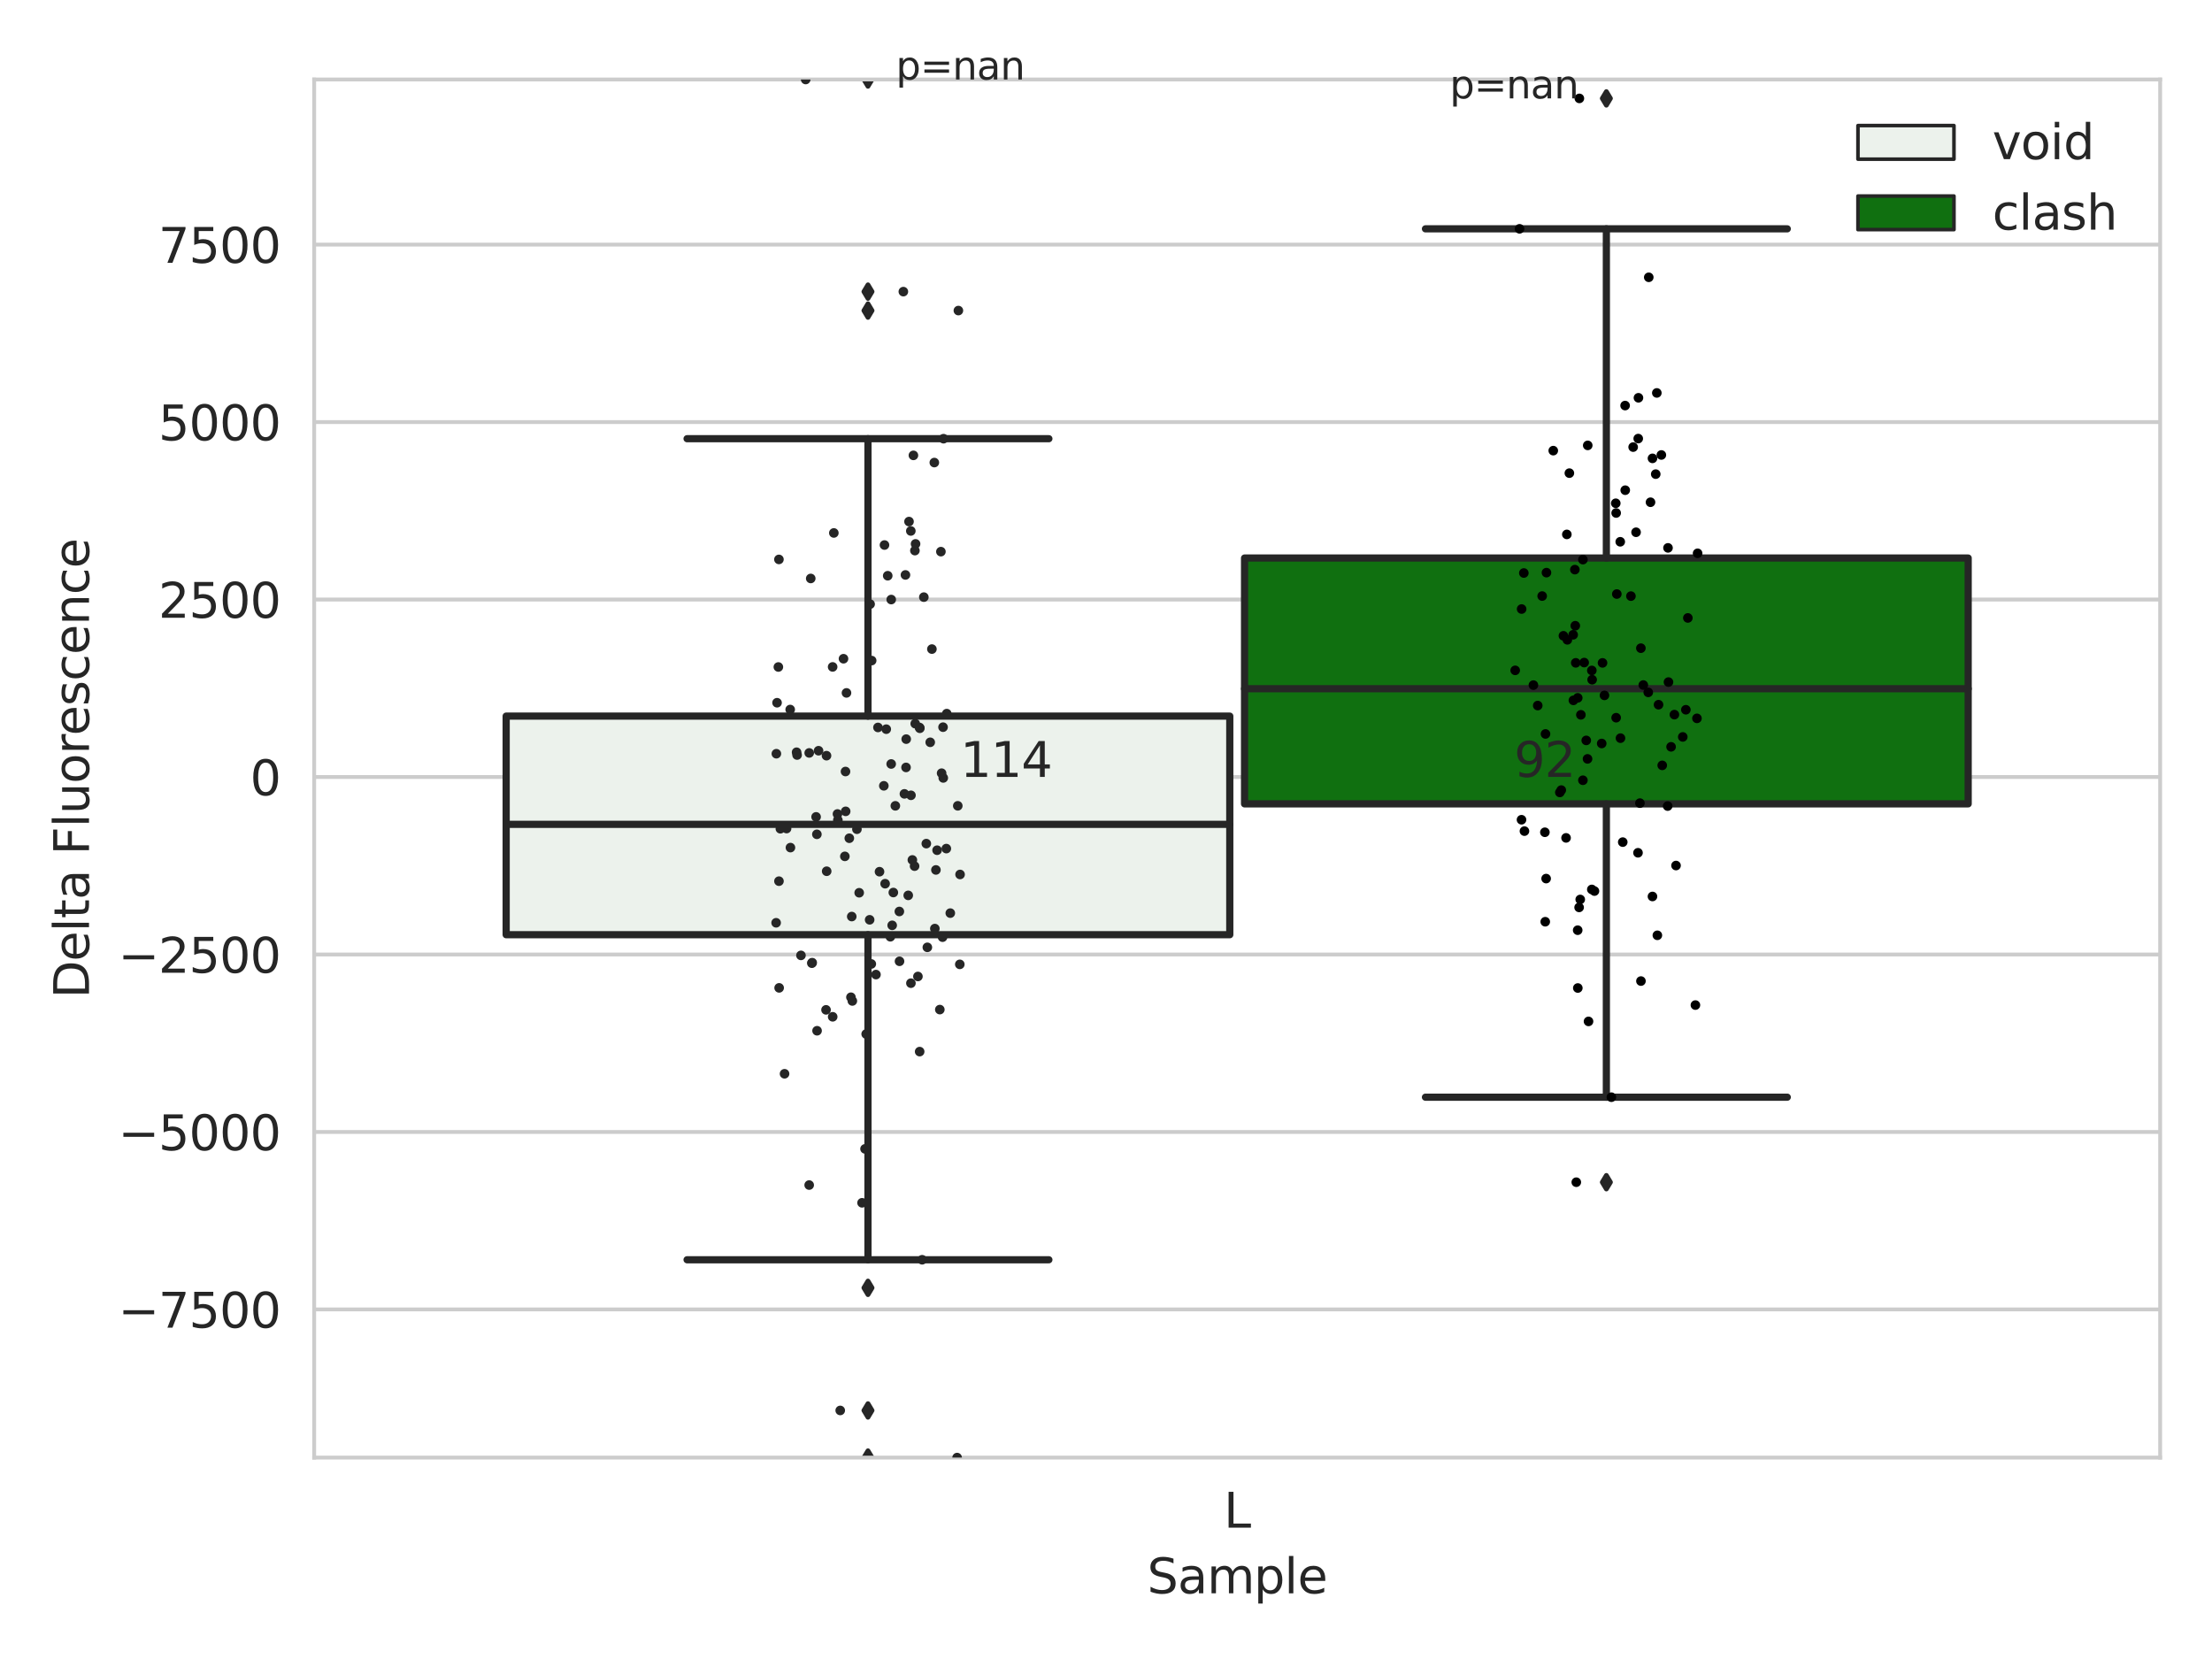 <?xml version="1.0" encoding="utf-8" standalone="no"?>
<!DOCTYPE svg PUBLIC "-//W3C//DTD SVG 1.1//EN"
  "http://www.w3.org/Graphics/SVG/1.1/DTD/svg11.dtd">
<svg xmlns:xlink="http://www.w3.org/1999/xlink" width="460.8pt" height="345.6pt" viewBox="0 0 460.8 345.6" xmlns="http://www.w3.org/2000/svg" version="1.1">
 <defs>
  <style type="text/css">*{stroke-linejoin: round; stroke-linecap: butt}</style>
 </defs>
 <g id="figure_1">
  <g id="patch_1">
   <path d="M 0 345.6 
L 460.8 345.6 
L 460.8 0 
L 0 0 
z
" style="fill: #ffffff"/>
  </g>
  <g id="axes_1">
   <g id="patch_2">
    <path d="M 65.45 303.64 
L 450 303.64 
L 450 16.561 
L 65.45 16.561 
z
" style="fill: #ffffff"/>
   </g>
   <g id="matplotlib.axis_1">
    <g id="xtick_1">
     <g id="text_1">
      <!-- L -->
      <g style="fill: #262626" transform="translate(254.939 318.238)scale(0.1 -0.1)">
       <defs>
        <path id="DejaVuSans-4c" d="M 628 4666 
L 1259 4666 
L 1259 531 
L 3531 531 
L 3531 0 
L 628 0 
L 628 4666 
z
" transform="scale(0.016)"/>
       </defs>
       <use xlink:href="#DejaVuSans-4c"/>
      </g>
     </g>
    </g>
    <g id="text_2">
     <!-- Sample -->
     <g style="fill: #262626" transform="translate(238.977 331.917)scale(0.1 -0.1)">
      <defs>
       <path id="DejaVuSans-53" d="M 3425 4513 
L 3425 3897 
Q 3066 4069 2747 4153 
Q 2428 4238 2131 4238 
Q 1616 4238 1336 4038 
Q 1056 3838 1056 3469 
Q 1056 3159 1242 3001 
Q 1428 2844 1947 2747 
L 2328 2669 
Q 3034 2534 3370 2195 
Q 3706 1856 3706 1288 
Q 3706 609 3251 259 
Q 2797 -91 1919 -91 
Q 1588 -91 1214 -16 
Q 841 59 441 206 
L 441 856 
Q 825 641 1194 531 
Q 1563 422 1919 422 
Q 2459 422 2753 634 
Q 3047 847 3047 1241 
Q 3047 1584 2836 1778 
Q 2625 1972 2144 2069 
L 1759 2144 
Q 1053 2284 737 2584 
Q 422 2884 422 3419 
Q 422 4038 858 4394 
Q 1294 4750 2059 4750 
Q 2388 4750 2728 4690 
Q 3069 4631 3425 4513 
z
" transform="scale(0.016)"/>
       <path id="DejaVuSans-61" d="M 2194 1759 
Q 1497 1759 1228 1600 
Q 959 1441 959 1056 
Q 959 750 1161 570 
Q 1363 391 1709 391 
Q 2188 391 2477 730 
Q 2766 1069 2766 1631 
L 2766 1759 
L 2194 1759 
z
M 3341 1997 
L 3341 0 
L 2766 0 
L 2766 531 
Q 2569 213 2275 61 
Q 1981 -91 1556 -91 
Q 1019 -91 701 211 
Q 384 513 384 1019 
Q 384 1609 779 1909 
Q 1175 2209 1959 2209 
L 2766 2209 
L 2766 2266 
Q 2766 2663 2505 2880 
Q 2244 3097 1772 3097 
Q 1472 3097 1187 3025 
Q 903 2953 641 2809 
L 641 3341 
Q 956 3463 1253 3523 
Q 1550 3584 1831 3584 
Q 2591 3584 2966 3190 
Q 3341 2797 3341 1997 
z
" transform="scale(0.016)"/>
       <path id="DejaVuSans-6d" d="M 3328 2828 
Q 3544 3216 3844 3400 
Q 4144 3584 4550 3584 
Q 5097 3584 5394 3201 
Q 5691 2819 5691 2113 
L 5691 0 
L 5113 0 
L 5113 2094 
Q 5113 2597 4934 2840 
Q 4756 3084 4391 3084 
Q 3944 3084 3684 2787 
Q 3425 2491 3425 1978 
L 3425 0 
L 2847 0 
L 2847 2094 
Q 2847 2600 2669 2842 
Q 2491 3084 2119 3084 
Q 1678 3084 1418 2786 
Q 1159 2488 1159 1978 
L 1159 0 
L 581 0 
L 581 3500 
L 1159 3500 
L 1159 2956 
Q 1356 3278 1631 3431 
Q 1906 3584 2284 3584 
Q 2666 3584 2933 3390 
Q 3200 3197 3328 2828 
z
" transform="scale(0.016)"/>
       <path id="DejaVuSans-70" d="M 1159 525 
L 1159 -1331 
L 581 -1331 
L 581 3500 
L 1159 3500 
L 1159 2969 
Q 1341 3281 1617 3432 
Q 1894 3584 2278 3584 
Q 2916 3584 3314 3078 
Q 3713 2572 3713 1747 
Q 3713 922 3314 415 
Q 2916 -91 2278 -91 
Q 1894 -91 1617 61 
Q 1341 213 1159 525 
z
M 3116 1747 
Q 3116 2381 2855 2742 
Q 2594 3103 2138 3103 
Q 1681 3103 1420 2742 
Q 1159 2381 1159 1747 
Q 1159 1113 1420 752 
Q 1681 391 2138 391 
Q 2594 391 2855 752 
Q 3116 1113 3116 1747 
z
" transform="scale(0.016)"/>
       <path id="DejaVuSans-6c" d="M 603 4863 
L 1178 4863 
L 1178 0 
L 603 0 
L 603 4863 
z
" transform="scale(0.016)"/>
       <path id="DejaVuSans-65" d="M 3597 1894 
L 3597 1613 
L 953 1613 
Q 991 1019 1311 708 
Q 1631 397 2203 397 
Q 2534 397 2845 478 
Q 3156 559 3463 722 
L 3463 178 
Q 3153 47 2828 -22 
Q 2503 -91 2169 -91 
Q 1331 -91 842 396 
Q 353 884 353 1716 
Q 353 2575 817 3079 
Q 1281 3584 2069 3584 
Q 2775 3584 3186 3129 
Q 3597 2675 3597 1894 
z
M 3022 2063 
Q 3016 2534 2758 2815 
Q 2500 3097 2075 3097 
Q 1594 3097 1305 2825 
Q 1016 2553 972 2059 
L 3022 2063 
z
" transform="scale(0.016)"/>
      </defs>
      <use xlink:href="#DejaVuSans-53"/>
      <use xlink:href="#DejaVuSans-61" x="63.477"/>
      <use xlink:href="#DejaVuSans-6d" x="124.756"/>
      <use xlink:href="#DejaVuSans-70" x="222.168"/>
      <use xlink:href="#DejaVuSans-6c" x="285.645"/>
      <use xlink:href="#DejaVuSans-65" x="313.428"/>
     </g>
    </g>
   </g>
   <g id="matplotlib.axis_2">
    <g id="ytick_1">
     <g id="line2d_1">
      <path d="M 65.45 272.779 
L 450 272.779 
" clip-path="url(#p2888db9f62)" style="fill: none; stroke: #cccccc; stroke-width: 0.8; stroke-linecap: round"/>
     </g>
     <g id="text_3">
      <!-- −7500 -->
      <g style="fill: #262626" transform="translate(24.62 276.578)scale(0.1 -0.1)">
       <defs>
        <path id="DejaVuSans-2212" d="M 678 2272 
L 4684 2272 
L 4684 1741 
L 678 1741 
L 678 2272 
z
" transform="scale(0.016)"/>
        <path id="DejaVuSans-37" d="M 525 4666 
L 3525 4666 
L 3525 4397 
L 1831 0 
L 1172 0 
L 2766 4134 
L 525 4134 
L 525 4666 
z
" transform="scale(0.016)"/>
        <path id="DejaVuSans-35" d="M 691 4666 
L 3169 4666 
L 3169 4134 
L 1269 4134 
L 1269 2991 
Q 1406 3038 1543 3061 
Q 1681 3084 1819 3084 
Q 2600 3084 3056 2656 
Q 3513 2228 3513 1497 
Q 3513 744 3044 326 
Q 2575 -91 1722 -91 
Q 1428 -91 1123 -41 
Q 819 9 494 109 
L 494 744 
Q 775 591 1075 516 
Q 1375 441 1709 441 
Q 2250 441 2565 725 
Q 2881 1009 2881 1497 
Q 2881 1984 2565 2268 
Q 2250 2553 1709 2553 
Q 1456 2553 1204 2497 
Q 953 2441 691 2322 
L 691 4666 
z
" transform="scale(0.016)"/>
        <path id="DejaVuSans-30" d="M 2034 4250 
Q 1547 4250 1301 3770 
Q 1056 3291 1056 2328 
Q 1056 1369 1301 889 
Q 1547 409 2034 409 
Q 2525 409 2770 889 
Q 3016 1369 3016 2328 
Q 3016 3291 2770 3770 
Q 2525 4250 2034 4250 
z
M 2034 4750 
Q 2819 4750 3233 4129 
Q 3647 3509 3647 2328 
Q 3647 1150 3233 529 
Q 2819 -91 2034 -91 
Q 1250 -91 836 529 
Q 422 1150 422 2328 
Q 422 3509 836 4129 
Q 1250 4750 2034 4750 
z
" transform="scale(0.016)"/>
       </defs>
       <use xlink:href="#DejaVuSans-2212"/>
       <use xlink:href="#DejaVuSans-37" x="83.789"/>
       <use xlink:href="#DejaVuSans-35" x="147.412"/>
       <use xlink:href="#DejaVuSans-30" x="211.035"/>
       <use xlink:href="#DejaVuSans-30" x="274.658"/>
      </g>
     </g>
    </g>
    <g id="ytick_2">
     <g id="line2d_2">
      <path d="M 65.45 235.808 
L 450 235.808 
" clip-path="url(#p2888db9f62)" style="fill: none; stroke: #cccccc; stroke-width: 0.8; stroke-linecap: round"/>
     </g>
     <g id="text_4">
      <!-- −5000 -->
      <g style="fill: #262626" transform="translate(24.62 239.607)scale(0.1 -0.1)">
       <use xlink:href="#DejaVuSans-2212"/>
       <use xlink:href="#DejaVuSans-35" x="83.789"/>
       <use xlink:href="#DejaVuSans-30" x="147.412"/>
       <use xlink:href="#DejaVuSans-30" x="211.035"/>
       <use xlink:href="#DejaVuSans-30" x="274.658"/>
      </g>
     </g>
    </g>
    <g id="ytick_3">
     <g id="line2d_3">
      <path d="M 65.45 198.837 
L 450 198.837 
" clip-path="url(#p2888db9f62)" style="fill: none; stroke: #cccccc; stroke-width: 0.8; stroke-linecap: round"/>
     </g>
     <g id="text_5">
      <!-- −2500 -->
      <g style="fill: #262626" transform="translate(24.62 202.636)scale(0.1 -0.1)">
       <defs>
        <path id="DejaVuSans-32" d="M 1228 531 
L 3431 531 
L 3431 0 
L 469 0 
L 469 531 
Q 828 903 1448 1529 
Q 2069 2156 2228 2338 
Q 2531 2678 2651 2914 
Q 2772 3150 2772 3378 
Q 2772 3750 2511 3984 
Q 2250 4219 1831 4219 
Q 1534 4219 1204 4116 
Q 875 4013 500 3803 
L 500 4441 
Q 881 4594 1212 4672 
Q 1544 4750 1819 4750 
Q 2544 4750 2975 4387 
Q 3406 4025 3406 3419 
Q 3406 3131 3298 2873 
Q 3191 2616 2906 2266 
Q 2828 2175 2409 1742 
Q 1991 1309 1228 531 
z
" transform="scale(0.016)"/>
       </defs>
       <use xlink:href="#DejaVuSans-2212"/>
       <use xlink:href="#DejaVuSans-32" x="83.789"/>
       <use xlink:href="#DejaVuSans-35" x="147.412"/>
       <use xlink:href="#DejaVuSans-30" x="211.035"/>
       <use xlink:href="#DejaVuSans-30" x="274.658"/>
      </g>
     </g>
    </g>
    <g id="ytick_4">
     <g id="line2d_4">
      <path d="M 65.45 161.866 
L 450 161.866 
" clip-path="url(#p2888db9f62)" style="fill: none; stroke: #cccccc; stroke-width: 0.8; stroke-linecap: round"/>
     </g>
     <g id="text_6">
      <!-- 0 -->
      <g style="fill: #262626" transform="translate(52.087 165.665)scale(0.1 -0.1)">
       <use xlink:href="#DejaVuSans-30"/>
      </g>
     </g>
    </g>
    <g id="ytick_5">
     <g id="line2d_5">
      <path d="M 65.45 124.895 
L 450 124.895 
" clip-path="url(#p2888db9f62)" style="fill: none; stroke: #cccccc; stroke-width: 0.8; stroke-linecap: round"/>
     </g>
     <g id="text_7">
      <!-- 2500 -->
      <g style="fill: #262626" transform="translate(33 128.694)scale(0.1 -0.1)">
       <use xlink:href="#DejaVuSans-32"/>
       <use xlink:href="#DejaVuSans-35" x="63.623"/>
       <use xlink:href="#DejaVuSans-30" x="127.246"/>
       <use xlink:href="#DejaVuSans-30" x="190.869"/>
      </g>
     </g>
    </g>
    <g id="ytick_6">
     <g id="line2d_6">
      <path d="M 65.45 87.924 
L 450 87.924 
" clip-path="url(#p2888db9f62)" style="fill: none; stroke: #cccccc; stroke-width: 0.8; stroke-linecap: round"/>
     </g>
     <g id="text_8">
      <!-- 5000 -->
      <g style="fill: #262626" transform="translate(33 91.723)scale(0.1 -0.1)">
       <use xlink:href="#DejaVuSans-35"/>
       <use xlink:href="#DejaVuSans-30" x="63.623"/>
       <use xlink:href="#DejaVuSans-30" x="127.246"/>
       <use xlink:href="#DejaVuSans-30" x="190.869"/>
      </g>
     </g>
    </g>
    <g id="ytick_7">
     <g id="line2d_7">
      <path d="M 65.45 50.953 
L 450 50.953 
" clip-path="url(#p2888db9f62)" style="fill: none; stroke: #cccccc; stroke-width: 0.8; stroke-linecap: round"/>
     </g>
     <g id="text_9">
      <!-- 7500 -->
      <g style="fill: #262626" transform="translate(33 54.752)scale(0.1 -0.1)">
       <use xlink:href="#DejaVuSans-37"/>
       <use xlink:href="#DejaVuSans-35" x="63.623"/>
       <use xlink:href="#DejaVuSans-30" x="127.246"/>
       <use xlink:href="#DejaVuSans-30" x="190.869"/>
      </g>
     </g>
    </g>
    <g id="text_10">
     <!-- Delta Fluorescence -->
     <g style="fill: #262626" transform="translate(18.541 207.967)rotate(-90)scale(0.1 -0.1)">
      <defs>
       <path id="DejaVuSans-44" d="M 1259 4147 
L 1259 519 
L 2022 519 
Q 2988 519 3436 956 
Q 3884 1394 3884 2338 
Q 3884 3275 3436 3711 
Q 2988 4147 2022 4147 
L 1259 4147 
z
M 628 4666 
L 1925 4666 
Q 3281 4666 3915 4102 
Q 4550 3538 4550 2338 
Q 4550 1131 3912 565 
Q 3275 0 1925 0 
L 628 0 
L 628 4666 
z
" transform="scale(0.016)"/>
       <path id="DejaVuSans-74" d="M 1172 4494 
L 1172 3500 
L 2356 3500 
L 2356 3053 
L 1172 3053 
L 1172 1153 
Q 1172 725 1289 603 
Q 1406 481 1766 481 
L 2356 481 
L 2356 0 
L 1766 0 
Q 1100 0 847 248 
Q 594 497 594 1153 
L 594 3053 
L 172 3053 
L 172 3500 
L 594 3500 
L 594 4494 
L 1172 4494 
z
" transform="scale(0.016)"/>
       <path id="DejaVuSans-20" transform="scale(0.016)"/>
       <path id="DejaVuSans-46" d="M 628 4666 
L 3309 4666 
L 3309 4134 
L 1259 4134 
L 1259 2759 
L 3109 2759 
L 3109 2228 
L 1259 2228 
L 1259 0 
L 628 0 
L 628 4666 
z
" transform="scale(0.016)"/>
       <path id="DejaVuSans-75" d="M 544 1381 
L 544 3500 
L 1119 3500 
L 1119 1403 
Q 1119 906 1312 657 
Q 1506 409 1894 409 
Q 2359 409 2629 706 
Q 2900 1003 2900 1516 
L 2900 3500 
L 3475 3500 
L 3475 0 
L 2900 0 
L 2900 538 
Q 2691 219 2414 64 
Q 2138 -91 1772 -91 
Q 1169 -91 856 284 
Q 544 659 544 1381 
z
M 1991 3584 
L 1991 3584 
z
" transform="scale(0.016)"/>
       <path id="DejaVuSans-6f" d="M 1959 3097 
Q 1497 3097 1228 2736 
Q 959 2375 959 1747 
Q 959 1119 1226 758 
Q 1494 397 1959 397 
Q 2419 397 2687 759 
Q 2956 1122 2956 1747 
Q 2956 2369 2687 2733 
Q 2419 3097 1959 3097 
z
M 1959 3584 
Q 2709 3584 3137 3096 
Q 3566 2609 3566 1747 
Q 3566 888 3137 398 
Q 2709 -91 1959 -91 
Q 1206 -91 779 398 
Q 353 888 353 1747 
Q 353 2609 779 3096 
Q 1206 3584 1959 3584 
z
" transform="scale(0.016)"/>
       <path id="DejaVuSans-72" d="M 2631 2963 
Q 2534 3019 2420 3045 
Q 2306 3072 2169 3072 
Q 1681 3072 1420 2755 
Q 1159 2438 1159 1844 
L 1159 0 
L 581 0 
L 581 3500 
L 1159 3500 
L 1159 2956 
Q 1341 3275 1631 3429 
Q 1922 3584 2338 3584 
Q 2397 3584 2469 3576 
Q 2541 3569 2628 3553 
L 2631 2963 
z
" transform="scale(0.016)"/>
       <path id="DejaVuSans-73" d="M 2834 3397 
L 2834 2853 
Q 2591 2978 2328 3040 
Q 2066 3103 1784 3103 
Q 1356 3103 1142 2972 
Q 928 2841 928 2578 
Q 928 2378 1081 2264 
Q 1234 2150 1697 2047 
L 1894 2003 
Q 2506 1872 2764 1633 
Q 3022 1394 3022 966 
Q 3022 478 2636 193 
Q 2250 -91 1575 -91 
Q 1294 -91 989 -36 
Q 684 19 347 128 
L 347 722 
Q 666 556 975 473 
Q 1284 391 1588 391 
Q 1994 391 2212 530 
Q 2431 669 2431 922 
Q 2431 1156 2273 1281 
Q 2116 1406 1581 1522 
L 1381 1569 
Q 847 1681 609 1914 
Q 372 2147 372 2553 
Q 372 3047 722 3315 
Q 1072 3584 1716 3584 
Q 2034 3584 2315 3537 
Q 2597 3491 2834 3397 
z
" transform="scale(0.016)"/>
       <path id="DejaVuSans-63" d="M 3122 3366 
L 3122 2828 
Q 2878 2963 2633 3030 
Q 2388 3097 2138 3097 
Q 1578 3097 1268 2742 
Q 959 2388 959 1747 
Q 959 1106 1268 751 
Q 1578 397 2138 397 
Q 2388 397 2633 464 
Q 2878 531 3122 666 
L 3122 134 
Q 2881 22 2623 -34 
Q 2366 -91 2075 -91 
Q 1284 -91 818 406 
Q 353 903 353 1747 
Q 353 2603 823 3093 
Q 1294 3584 2113 3584 
Q 2378 3584 2631 3529 
Q 2884 3475 3122 3366 
z
" transform="scale(0.016)"/>
       <path id="DejaVuSans-6e" d="M 3513 2113 
L 3513 0 
L 2938 0 
L 2938 2094 
Q 2938 2591 2744 2837 
Q 2550 3084 2163 3084 
Q 1697 3084 1428 2787 
Q 1159 2491 1159 1978 
L 1159 0 
L 581 0 
L 581 3500 
L 1159 3500 
L 1159 2956 
Q 1366 3272 1645 3428 
Q 1925 3584 2291 3584 
Q 2894 3584 3203 3211 
Q 3513 2838 3513 2113 
z
" transform="scale(0.016)"/>
      </defs>
      <use xlink:href="#DejaVuSans-44"/>
      <use xlink:href="#DejaVuSans-65" x="77.002"/>
      <use xlink:href="#DejaVuSans-6c" x="138.525"/>
      <use xlink:href="#DejaVuSans-74" x="166.309"/>
      <use xlink:href="#DejaVuSans-61" x="205.518"/>
      <use xlink:href="#DejaVuSans-20" x="266.797"/>
      <use xlink:href="#DejaVuSans-46" x="298.584"/>
      <use xlink:href="#DejaVuSans-6c" x="356.104"/>
      <use xlink:href="#DejaVuSans-75" x="383.887"/>
      <use xlink:href="#DejaVuSans-6f" x="447.266"/>
      <use xlink:href="#DejaVuSans-72" x="508.447"/>
      <use xlink:href="#DejaVuSans-65" x="547.311"/>
      <use xlink:href="#DejaVuSans-73" x="608.834"/>
      <use xlink:href="#DejaVuSans-63" x="660.934"/>
      <use xlink:href="#DejaVuSans-65" x="715.914"/>
      <use xlink:href="#DejaVuSans-6e" x="777.438"/>
      <use xlink:href="#DejaVuSans-63" x="840.816"/>
      <use xlink:href="#DejaVuSans-65" x="895.797"/>
     </g>
    </g>
   </g>
   <g id="patch_3">
    <path d="M 105.443 194.718 
L 256.187 194.718 
L 256.187 149.181 
L 105.443 149.181 
L 105.443 194.718 
z
" clip-path="url(#p2888db9f62)" style="fill: #ecf2ec; stroke: #262626; stroke-width: 1.5; stroke-linejoin: miter"/>
   </g>
   <g id="patch_4">
    <path d="M 259.263 167.458 
L 410.007 167.458 
L 410.007 116.249 
L 259.263 116.249 
L 259.263 167.458 
z
" clip-path="url(#p2888db9f62)" style="fill: #107010; stroke: #262626; stroke-width: 1.5; stroke-linejoin: miter"/>
   </g>
   <g id="patch_5">
    <path d="M 257.725 161.866 
L 257.725 161.866 
L 257.725 161.866 
L 257.725 161.866 
z
" clip-path="url(#p2888db9f62)" style="fill: #ecf2ec; stroke: #262626; stroke-width: 0.75; stroke-linejoin: miter"/>
   </g>
   <g id="patch_6">
    <path d="M 257.725 161.866 
L 257.725 161.866 
L 257.725 161.866 
L 257.725 161.866 
z
" clip-path="url(#p2888db9f62)" style="fill: #107010; stroke: #262626; stroke-width: 0.75; stroke-linejoin: miter"/>
   </g>
   <g id="PathCollection_1"/>
   <g id="PathCollection_2"/>
   <g id="line2d_8">
    <path d="M 180.815 194.718 
L 180.815 262.431 
" clip-path="url(#p2888db9f62)" style="fill: none; stroke: #262626; stroke-width: 1.5; stroke-linecap: round"/>
   </g>
   <g id="line2d_9">
    <path d="M 180.815 149.181 
L 180.815 91.39 
" clip-path="url(#p2888db9f62)" style="fill: none; stroke: #262626; stroke-width: 1.5; stroke-linecap: round"/>
   </g>
   <g id="line2d_10">
    <path d="M 143.129 262.431 
L 218.501 262.431 
" clip-path="url(#p2888db9f62)" style="fill: none; stroke: #262626; stroke-width: 1.5; stroke-linecap: round"/>
   </g>
   <g id="line2d_11">
    <path d="M 143.129 91.39 
L 218.501 91.39 
" clip-path="url(#p2888db9f62)" style="fill: none; stroke: #262626; stroke-width: 1.5; stroke-linecap: round"/>
   </g>
   <g id="line2d_12">
    <defs>
     <path id="mf2df063022" d="M -0 1.414 
L 0.849 0 
L 0 -1.414 
L -0.849 -0 
z
" style="stroke: #262626; stroke-linejoin: miter"/>
    </defs>
    <g clip-path="url(#p2888db9f62)">
     <use xlink:href="#mf2df063022" x="180.815" y="303.64" style="fill: #262626; stroke: #262626; stroke-linejoin: miter"/>
     <use xlink:href="#mf2df063022" x="180.815" y="268.28" style="fill: #262626; stroke: #262626; stroke-linejoin: miter"/>
     <use xlink:href="#mf2df063022" x="180.815" y="293.822" style="fill: #262626; stroke: #262626; stroke-linejoin: miter"/>
     <use xlink:href="#mf2df063022" x="180.815" y="60.751" style="fill: #262626; stroke: #262626; stroke-linejoin: miter"/>
     <use xlink:href="#mf2df063022" x="180.815" y="16.561" style="fill: #262626; stroke: #262626; stroke-linejoin: miter"/>
     <use xlink:href="#mf2df063022" x="180.815" y="64.698" style="fill: #262626; stroke: #262626; stroke-linejoin: miter"/>
    </g>
   </g>
   <g id="line2d_13">
    <path d="M 334.635 167.458 
L 334.635 228.565 
" clip-path="url(#p2888db9f62)" style="fill: none; stroke: #262626; stroke-width: 1.5; stroke-linecap: round"/>
   </g>
   <g id="line2d_14">
    <path d="M 334.635 116.249 
L 334.635 47.668 
" clip-path="url(#p2888db9f62)" style="fill: none; stroke: #262626; stroke-width: 1.5; stroke-linecap: round"/>
   </g>
   <g id="line2d_15">
    <path d="M 296.949 228.565 
L 372.321 228.565 
" clip-path="url(#p2888db9f62)" style="fill: none; stroke: #262626; stroke-width: 1.5; stroke-linecap: round"/>
   </g>
   <g id="line2d_16">
    <path d="M 296.949 47.668 
L 372.321 47.668 
" clip-path="url(#p2888db9f62)" style="fill: none; stroke: #262626; stroke-width: 1.5; stroke-linecap: round"/>
   </g>
   <g id="line2d_17">
    <g clip-path="url(#p2888db9f62)">
     <use xlink:href="#mf2df063022" x="334.635" y="246.275" style="fill: #262626; stroke: #262626; stroke-linejoin: miter"/>
     <use xlink:href="#mf2df063022" x="334.635" y="20.498" style="fill: #262626; stroke: #262626; stroke-linejoin: miter"/>
    </g>
   </g>
   <g id="line2d_18">
    <path d="M 105.443 171.721 
L 256.187 171.721 
" clip-path="url(#p2888db9f62)" style="fill: none; stroke: #262626; stroke-width: 1.5; stroke-linecap: round"/>
   </g>
   <g id="line2d_19">
    <path d="M 259.263 143.477 
L 410.007 143.477 
" clip-path="url(#p2888db9f62)" style="fill: none; stroke: #262626; stroke-width: 1.5; stroke-linecap: round"/>
   </g>
   <g id="patch_7">
    <path d="M 65.45 303.64 
L 65.45 16.561 
" style="fill: none; stroke: #cccccc; stroke-width: 0.8; stroke-linejoin: miter; stroke-linecap: square"/>
   </g>
   <g id="patch_8">
    <path d="M 450 303.64 
L 450 16.561 
" style="fill: none; stroke: #cccccc; stroke-width: 0.8; stroke-linejoin: miter; stroke-linecap: square"/>
   </g>
   <g id="patch_9">
    <path d="M 65.45 303.64 
L 450 303.64 
" style="fill: none; stroke: #cccccc; stroke-width: 0.8; stroke-linejoin: miter; stroke-linecap: square"/>
   </g>
   <g id="patch_10">
    <path d="M 65.45 16.561 
L 450 16.561 
" style="fill: none; stroke: #cccccc; stroke-width: 0.8; stroke-linejoin: miter; stroke-linecap: square"/>
   </g>
   <g id="PathCollection_3">
    <defs>
     <path id="C0_0_6277837ae5" d="M 0 1 
C 0.265 1 0.52 0.895 0.707 0.707 
C 0.895 0.52 1 0.265 1 -0 
C 1 -0.265 0.895 -0.52 0.707 -0.707 
C 0.52 -0.895 0.265 -1 0 -1 
C -0.265 -1 -0.52 -0.895 -0.707 -0.707 
C -0.895 -0.52 -1 -0.265 -1 0 
C -1 0.265 -0.895 0.52 -0.707 0.707 
C -0.52 0.895 -0.265 1 0 1 
z
"/>
    </defs>
    <g clip-path="url(#p2888db9f62)">
     <use xlink:href="#C0_0_6277837ae5" x="161.874" y="146.391" style="fill: #262626"/>
    </g>
    <g clip-path="url(#p2888db9f62)">
     <use xlink:href="#C0_0_6277837ae5" x="191.22" y="203.416" style="fill: #262626"/>
    </g>
    <g clip-path="url(#p2888db9f62)">
     <use xlink:href="#C0_0_6277837ae5" x="170.171" y="173.801" style="fill: #262626"/>
    </g>
    <g clip-path="url(#p2888db9f62)">
     <use xlink:href="#C0_0_6277837ae5" x="185.65" y="159.151" style="fill: #262626"/>
    </g>
    <g clip-path="url(#p2888db9f62)">
     <use xlink:href="#C0_0_6277837ae5" x="194.132" y="135.215" style="fill: #262626"/>
    </g>
    <g clip-path="url(#p2888db9f62)">
     <use xlink:href="#C0_0_6277837ae5" x="197.963" y="190.22" style="fill: #262626"/>
    </g>
    <g clip-path="url(#p2888db9f62)">
     <use xlink:href="#C0_0_6277837ae5" x="180.205" y="239.332" style="fill: #262626"/>
    </g>
    <g clip-path="url(#p2888db9f62)">
     <use xlink:href="#C0_0_6277837ae5" x="174.463" y="169.564" style="fill: #262626"/>
    </g>
    <g clip-path="url(#p2888db9f62)">
     <use xlink:href="#C0_0_6277837ae5" x="183.22" y="181.591" style="fill: #262626"/>
    </g>
    <g clip-path="url(#p2888db9f62)">
     <use xlink:href="#C0_0_6277837ae5" x="182.897" y="151.54" style="fill: #262626"/>
    </g>
    <g clip-path="url(#p2888db9f62)">
     <use xlink:href="#C0_0_6277837ae5" x="181.163" y="191.611" style="fill: #262626"/>
    </g>
    <g clip-path="url(#p2888db9f62)">
     <use xlink:href="#C0_0_6277837ae5" x="184.389" y="184.091" style="fill: #262626"/>
    </g>
    <g clip-path="url(#p2888db9f62)">
     <use xlink:href="#C0_0_6277837ae5" x="179.58" y="250.566" style="fill: #262626"/>
    </g>
    <g clip-path="url(#p2888db9f62)">
     <use xlink:href="#C0_0_6277837ae5" x="170.21" y="214.725" style="fill: #262626"/>
    </g>
    <g clip-path="url(#p2888db9f62)">
     <use xlink:href="#C0_0_6277837ae5" x="176.168" y="169.017" style="fill: #262626"/>
    </g>
    <g clip-path="url(#p2888db9f62)">
     <use xlink:href="#C0_0_6277837ae5" x="193.783" y="154.634" style="fill: #262626"/>
    </g>
    <g clip-path="url(#p2888db9f62)">
     <use xlink:href="#C0_0_6277837ae5" x="186.516" y="167.869" style="fill: #262626"/>
    </g>
    <g clip-path="url(#p2888db9f62)">
     <use xlink:href="#C0_0_6277837ae5" x="170.519" y="156.39" style="fill: #262626"/>
    </g>
    <g clip-path="url(#p2888db9f62)">
     <use xlink:href="#C0_0_6277837ae5" x="176.927" y="174.619" style="fill: #262626"/>
    </g>
    <g clip-path="url(#p2888db9f62)">
     <use xlink:href="#C0_0_6277837ae5" x="181.582" y="137.611" style="fill: #262626"/>
    </g>
    <g clip-path="url(#p2888db9f62)">
     <use xlink:href="#C0_0_6277837ae5" x="194.969" y="181.223" style="fill: #262626"/>
    </g>
    <g clip-path="url(#p2888db9f62)">
     <use xlink:href="#C0_0_6277837ae5" x="196.556" y="91.39" style="fill: #262626"/>
    </g>
    <g clip-path="url(#p2888db9f62)">
     <use xlink:href="#C0_0_6277837ae5" x="190.524" y="180.432" style="fill: #262626"/>
    </g>
    <g clip-path="url(#p2888db9f62)">
     <use xlink:href="#C0_0_6277837ae5" x="186.099" y="185.93" style="fill: #262626"/>
    </g>
    <g clip-path="url(#p2888db9f62)">
     <use xlink:href="#C0_0_6277837ae5" x="176.134" y="160.721" style="fill: #262626"/>
    </g>
    <g clip-path="url(#p2888db9f62)">
     <use xlink:href="#C0_0_6277837ae5" x="172.212" y="181.495" style="fill: #262626"/>
    </g>
    <g clip-path="url(#p2888db9f62)">
     <use xlink:href="#C0_0_6277837ae5" x="188.185" y="60.751" style="fill: #262626"/>
    </g>
    <g clip-path="url(#p2888db9f62)">
     <use xlink:href="#C0_0_6277837ae5" x="177.559" y="208.517" style="fill: #262626"/>
    </g>
    <g clip-path="url(#p2888db9f62)">
     <use xlink:href="#C0_0_6277837ae5" x="194.747" y="193.44" style="fill: #262626"/>
    </g>
    <g clip-path="url(#p2888db9f62)">
     <use xlink:href="#C0_0_6277837ae5" x="185.658" y="124.897" style="fill: #262626"/>
    </g>
    <g clip-path="url(#p2888db9f62)">
     <use xlink:href="#C0_0_6277837ae5" x="187.352" y="189.877" style="fill: #262626"/>
    </g>
    <g clip-path="url(#p2888db9f62)">
     <use xlink:href="#C0_0_6277837ae5" x="175.999" y="178.394" style="fill: #262626"/>
    </g>
    <g clip-path="url(#p2888db9f62)">
     <use xlink:href="#C0_0_6277837ae5" x="162.265" y="116.538" style="fill: #262626"/>
    </g>
    <g clip-path="url(#p2888db9f62)">
     <use xlink:href="#C0_0_6277837ae5" x="197.138" y="176.778" style="fill: #262626"/>
    </g>
    <g clip-path="url(#p2888db9f62)">
     <use xlink:href="#C0_0_6277837ae5" x="199.944" y="200.893" style="fill: #262626"/>
    </g>
    <g clip-path="url(#p2888db9f62)">
     <use xlink:href="#C0_0_6277837ae5" x="178.513" y="172.741" style="fill: #262626"/>
    </g>
    <g clip-path="url(#p2888db9f62)">
     <use xlink:href="#C0_0_6277837ae5" x="191.622" y="151.712" style="fill: #262626"/>
    </g>
    <g clip-path="url(#p2888db9f62)">
     <use xlink:href="#C0_0_6277837ae5" x="174.543" y="170.84" style="fill: #262626"/>
    </g>
    <g clip-path="url(#p2888db9f62)">
     <use xlink:href="#C0_0_6277837ae5" x="164.664" y="176.571" style="fill: #262626"/>
    </g>
    <g clip-path="url(#p2888db9f62)">
     <use xlink:href="#C0_0_6277837ae5" x="167.837" y="16.561" style="fill: #262626"/>
    </g>
    <g clip-path="url(#p2888db9f62)">
     <use xlink:href="#C0_0_6277837ae5" x="192.969" y="175.741" style="fill: #262626"/>
    </g>
    <g clip-path="url(#p2888db9f62)">
     <use xlink:href="#C0_0_6277837ae5" x="163.858" y="172.603" style="fill: #262626"/>
    </g>
    <g clip-path="url(#p2888db9f62)">
     <use xlink:href="#C0_0_6277837ae5" x="190.281" y="94.862" style="fill: #262626"/>
    </g>
    <g clip-path="url(#p2888db9f62)">
     <use xlink:href="#C0_0_6277837ae5" x="180.44" y="215.406" style="fill: #262626"/>
    </g>
    <g clip-path="url(#p2888db9f62)">
     <use xlink:href="#C0_0_6277837ae5" x="184.623" y="151.9" style="fill: #262626"/>
    </g>
    <g clip-path="url(#p2888db9f62)">
     <use xlink:href="#C0_0_6277837ae5" x="188.409" y="165.376" style="fill: #262626"/>
    </g>
    <g clip-path="url(#p2888db9f62)">
     <use xlink:href="#C0_0_6277837ae5" x="188.781" y="153.973" style="fill: #262626"/>
    </g>
    <g clip-path="url(#p2888db9f62)">
     <use xlink:href="#C0_0_6277837ae5" x="168.567" y="246.868" style="fill: #262626"/>
    </g>
    <g clip-path="url(#p2888db9f62)">
     <use xlink:href="#C0_0_6277837ae5" x="199.523" y="167.866" style="fill: #262626"/>
    </g>
    <g clip-path="url(#p2888db9f62)">
     <use xlink:href="#C0_0_6277837ae5" x="162.147" y="138.947" style="fill: #262626"/>
    </g>
    <g clip-path="url(#p2888db9f62)">
     <use xlink:href="#C0_0_6277837ae5" x="177.267" y="207.743" style="fill: #262626"/>
    </g>
    <g clip-path="url(#p2888db9f62)">
     <use xlink:href="#C0_0_6277837ae5" x="166.856" y="199.024" style="fill: #262626"/>
    </g>
    <g clip-path="url(#p2888db9f62)">
     <use xlink:href="#C0_0_6277837ae5" x="189.741" y="110.608" style="fill: #262626"/>
    </g>
    <g clip-path="url(#p2888db9f62)">
     <use xlink:href="#C0_0_6277837ae5" x="175.716" y="137.225" style="fill: #262626"/>
    </g>
    <g clip-path="url(#p2888db9f62)">
     <use xlink:href="#C0_0_6277837ae5" x="200" y="182.167" style="fill: #262626"/>
    </g>
    <g clip-path="url(#p2888db9f62)">
     <use xlink:href="#C0_0_6277837ae5" x="168.891" y="120.505" style="fill: #262626"/>
    </g>
    <g clip-path="url(#p2888db9f62)">
     <use xlink:href="#C0_0_6277837ae5" x="199.385" y="303.64" style="fill: #262626"/>
    </g>
    <g clip-path="url(#p2888db9f62)">
     <use xlink:href="#C0_0_6277837ae5" x="180.767" y="268.28" style="fill: #262626"/>
    </g>
    <g clip-path="url(#p2888db9f62)">
     <use xlink:href="#C0_0_6277837ae5" x="161.682" y="192.232" style="fill: #262626"/>
    </g>
    <g clip-path="url(#p2888db9f62)">
     <use xlink:href="#C0_0_6277837ae5" x="173.704" y="111.023" style="fill: #262626"/>
    </g>
    <g clip-path="url(#p2888db9f62)">
     <use xlink:href="#C0_0_6277837ae5" x="173.453" y="138.93" style="fill: #262626"/>
    </g>
    <g clip-path="url(#p2888db9f62)">
     <use xlink:href="#C0_0_6277837ae5" x="189.204" y="186.521" style="fill: #262626"/>
    </g>
    <g clip-path="url(#p2888db9f62)">
     <use xlink:href="#C0_0_6277837ae5" x="189.762" y="204.813" style="fill: #262626"/>
    </g>
    <g clip-path="url(#p2888db9f62)">
     <use xlink:href="#C0_0_6277837ae5" x="196.5" y="162.057" style="fill: #262626"/>
    </g>
    <g clip-path="url(#p2888db9f62)">
     <use xlink:href="#C0_0_6277837ae5" x="192.453" y="124.394" style="fill: #262626"/>
    </g>
    <g clip-path="url(#p2888db9f62)">
     <use xlink:href="#C0_0_6277837ae5" x="173.465" y="211.817" style="fill: #262626"/>
    </g>
    <g clip-path="url(#p2888db9f62)">
     <use xlink:href="#C0_0_6277837ae5" x="185.857" y="192.764" style="fill: #262626"/>
    </g>
    <g clip-path="url(#p2888db9f62)">
     <use xlink:href="#C0_0_6277837ae5" x="169.124" y="200.648" style="fill: #262626"/>
    </g>
    <g clip-path="url(#p2888db9f62)">
     <use xlink:href="#C0_0_6277837ae5" x="197.227" y="148.658" style="fill: #262626"/>
    </g>
    <g clip-path="url(#p2888db9f62)">
     <use xlink:href="#C0_0_6277837ae5" x="195.214" y="177.115" style="fill: #262626"/>
    </g>
    <g clip-path="url(#p2888db9f62)">
     <use xlink:href="#C0_0_6277837ae5" x="175.035" y="293.822" style="fill: #262626"/>
    </g>
    <g clip-path="url(#p2888db9f62)">
     <use xlink:href="#C0_0_6277837ae5" x="165.945" y="156.706" style="fill: #262626"/>
    </g>
    <g clip-path="url(#p2888db9f62)">
     <use xlink:href="#C0_0_6277837ae5" x="161.733" y="157.013" style="fill: #262626"/>
    </g>
    <g clip-path="url(#p2888db9f62)">
     <use xlink:href="#C0_0_6277837ae5" x="189.364" y="108.651" style="fill: #262626"/>
    </g>
    <g clip-path="url(#p2888db9f62)">
     <use xlink:href="#C0_0_6277837ae5" x="196.155" y="161.069" style="fill: #262626"/>
    </g>
    <g clip-path="url(#p2888db9f62)">
     <use xlink:href="#C0_0_6277837ae5" x="184.929" y="119.936" style="fill: #262626"/>
    </g>
    <g clip-path="url(#p2888db9f62)">
     <use xlink:href="#C0_0_6277837ae5" x="164.611" y="147.809" style="fill: #262626"/>
    </g>
    <g clip-path="url(#p2888db9f62)">
     <use xlink:href="#C0_0_6277837ae5" x="190.658" y="150.751" style="fill: #262626"/>
    </g>
    <g clip-path="url(#p2888db9f62)">
     <use xlink:href="#C0_0_6277837ae5" x="184.254" y="113.539" style="fill: #262626"/>
    </g>
    <g clip-path="url(#p2888db9f62)">
     <use xlink:href="#C0_0_6277837ae5" x="184.12" y="163.7" style="fill: #262626"/>
    </g>
    <g clip-path="url(#p2888db9f62)">
     <use xlink:href="#C0_0_6277837ae5" x="162.31" y="205.79" style="fill: #262626"/>
    </g>
    <g clip-path="url(#p2888db9f62)">
     <use xlink:href="#C0_0_6277837ae5" x="182.479" y="203.024" style="fill: #262626"/>
    </g>
    <g clip-path="url(#p2888db9f62)">
     <use xlink:href="#C0_0_6277837ae5" x="189.772" y="165.675" style="fill: #262626"/>
    </g>
    <g clip-path="url(#p2888db9f62)">
     <use xlink:href="#C0_0_6277837ae5" x="162.566" y="172.641" style="fill: #262626"/>
    </g>
    <g clip-path="url(#p2888db9f62)">
     <use xlink:href="#C0_0_6277837ae5" x="185.478" y="195.144" style="fill: #262626"/>
    </g>
    <g clip-path="url(#p2888db9f62)">
     <use xlink:href="#C0_0_6277837ae5" x="177.434" y="190.934" style="fill: #262626"/>
    </g>
    <g clip-path="url(#p2888db9f62)">
     <use xlink:href="#C0_0_6277837ae5" x="162.273" y="183.563" style="fill: #262626"/>
    </g>
    <g clip-path="url(#p2888db9f62)">
     <use xlink:href="#C0_0_6277837ae5" x="191.561" y="151.548" style="fill: #262626"/>
    </g>
    <g clip-path="url(#p2888db9f62)">
     <use xlink:href="#C0_0_6277837ae5" x="194.638" y="96.36" style="fill: #262626"/>
    </g>
    <g clip-path="url(#p2888db9f62)">
     <use xlink:href="#C0_0_6277837ae5" x="196.453" y="151.482" style="fill: #262626"/>
    </g>
    <g clip-path="url(#p2888db9f62)">
     <use xlink:href="#C0_0_6277837ae5" x="190.063" y="179.142" style="fill: #262626"/>
    </g>
    <g clip-path="url(#p2888db9f62)">
     <use xlink:href="#C0_0_6277837ae5" x="187.386" y="200.254" style="fill: #262626"/>
    </g>
    <g clip-path="url(#p2888db9f62)">
     <use xlink:href="#C0_0_6277837ae5" x="172.079" y="210.37" style="fill: #262626"/>
    </g>
    <g clip-path="url(#p2888db9f62)">
     <use xlink:href="#C0_0_6277837ae5" x="178.984" y="185.977" style="fill: #262626"/>
    </g>
    <g clip-path="url(#p2888db9f62)">
     <use xlink:href="#C0_0_6277837ae5" x="172.177" y="157.422" style="fill: #262626"/>
    </g>
    <g clip-path="url(#p2888db9f62)">
     <use xlink:href="#C0_0_6277837ae5" x="181.509" y="200.811" style="fill: #262626"/>
    </g>
    <g clip-path="url(#p2888db9f62)">
     <use xlink:href="#C0_0_6277837ae5" x="190.592" y="114.701" style="fill: #262626"/>
    </g>
    <g clip-path="url(#p2888db9f62)">
     <use xlink:href="#C0_0_6277837ae5" x="169.198" y="200.538" style="fill: #262626"/>
    </g>
    <g clip-path="url(#p2888db9f62)">
     <use xlink:href="#C0_0_6277837ae5" x="166.05" y="157.285" style="fill: #262626"/>
    </g>
    <g clip-path="url(#p2888db9f62)">
     <use xlink:href="#C0_0_6277837ae5" x="191.581" y="219.069" style="fill: #262626"/>
    </g>
    <g clip-path="url(#p2888db9f62)">
     <use xlink:href="#C0_0_6277837ae5" x="190.728" y="113.302" style="fill: #262626"/>
    </g>
    <g clip-path="url(#p2888db9f62)">
     <use xlink:href="#C0_0_6277837ae5" x="196.355" y="195.227" style="fill: #262626"/>
    </g>
    <g clip-path="url(#p2888db9f62)">
     <use xlink:href="#C0_0_6277837ae5" x="195.782" y="210.316" style="fill: #262626"/>
    </g>
    <g clip-path="url(#p2888db9f62)">
     <use xlink:href="#C0_0_6277837ae5" x="163.437" y="223.686" style="fill: #262626"/>
    </g>
    <g clip-path="url(#p2888db9f62)">
     <use xlink:href="#C0_0_6277837ae5" x="196.008" y="114.916" style="fill: #262626"/>
    </g>
    <g clip-path="url(#p2888db9f62)">
     <use xlink:href="#C0_0_6277837ae5" x="170.009" y="170.171" style="fill: #262626"/>
    </g>
    <g clip-path="url(#p2888db9f62)">
     <use xlink:href="#C0_0_6277837ae5" x="168.575" y="156.847" style="fill: #262626"/>
    </g>
    <g clip-path="url(#p2888db9f62)">
     <use xlink:href="#C0_0_6277837ae5" x="193.184" y="197.347" style="fill: #262626"/>
    </g>
    <g clip-path="url(#p2888db9f62)">
     <use xlink:href="#C0_0_6277837ae5" x="176.338" y="144.343" style="fill: #262626"/>
    </g>
    <g clip-path="url(#p2888db9f62)">
     <use xlink:href="#C0_0_6277837ae5" x="188.623" y="119.769" style="fill: #262626"/>
    </g>
    <g clip-path="url(#p2888db9f62)">
     <use xlink:href="#C0_0_6277837ae5" x="181.26" y="125.852" style="fill: #262626"/>
    </g>
    <g clip-path="url(#p2888db9f62)">
     <use xlink:href="#C0_0_6277837ae5" x="192.102" y="262.431" style="fill: #262626"/>
    </g>
    <g clip-path="url(#p2888db9f62)">
     <use xlink:href="#C0_0_6277837ae5" x="199.65" y="64.698" style="fill: #262626"/>
    </g>
    <g clip-path="url(#p2888db9f62)">
     <use xlink:href="#C0_0_6277837ae5" x="188.743" y="159.868" style="fill: #262626"/>
    </g>
   </g>
   <g id="PathCollection_4">
    <defs>
     <path id="C1_0_db4edc56e7" d="M 0 1 
C 0.265 1 0.52 0.895 0.707 0.707 
C 0.895 0.52 1 0.265 1 -0 
C 1 -0.265 0.895 -0.52 0.707 -0.707 
C 0.52 -0.895 0.265 -1 0 -1 
C -0.265 -1 -0.52 -0.895 -0.707 -0.707 
C -0.895 -0.52 -1 -0.265 -1 0 
C -1 0.265 -0.895 0.52 -0.707 0.707 
C -0.52 0.895 -0.265 1 0 1 
z
"/>
    </defs>
    <g clip-path="url(#p2888db9f62)">
     <use xlink:href="#C1_0_db4edc56e7" x="331.606" y="185.286"/>
    </g>
    <g clip-path="url(#p2888db9f62)">
     <use xlink:href="#C1_0_db4edc56e7" x="342.331" y="142.706"/>
    </g>
    <g clip-path="url(#p2888db9f62)">
     <use xlink:href="#C1_0_db4edc56e7" x="322.157" y="119.291"/>
    </g>
    <g clip-path="url(#p2888db9f62)">
     <use xlink:href="#C1_0_db4edc56e7" x="336.672" y="149.512"/>
    </g>
    <g clip-path="url(#p2888db9f62)">
     <use xlink:href="#C1_0_db4edc56e7" x="340.217" y="93.138"/>
    </g>
    <g clip-path="url(#p2888db9f62)">
     <use xlink:href="#C1_0_db4edc56e7" x="341.839" y="204.374"/>
    </g>
    <g clip-path="url(#p2888db9f62)">
     <use xlink:href="#C1_0_db4edc56e7" x="345.259" y="194.839"/>
    </g>
    <g clip-path="url(#p2888db9f62)">
     <use xlink:href="#C1_0_db4edc56e7" x="327.768" y="145.898"/>
    </g>
    <g clip-path="url(#p2888db9f62)">
     <use xlink:href="#C1_0_db4edc56e7" x="317.57" y="173.137"/>
    </g>
    <g clip-path="url(#p2888db9f62)">
     <use xlink:href="#C1_0_db4edc56e7" x="316.983" y="126.873"/>
    </g>
    <g clip-path="url(#p2888db9f62)">
     <use xlink:href="#C1_0_db4edc56e7" x="326.402" y="111.326"/>
    </g>
    <g clip-path="url(#p2888db9f62)">
     <use xlink:href="#C1_0_db4edc56e7" x="331.607" y="139.668"/>
    </g>
    <g clip-path="url(#p2888db9f62)">
     <use xlink:href="#C1_0_db4edc56e7" x="321.956" y="152.894"/>
    </g>
    <g clip-path="url(#p2888db9f62)">
     <use xlink:href="#C1_0_db4edc56e7" x="347.405" y="167.92"/>
    </g>
    <g clip-path="url(#p2888db9f62)">
     <use xlink:href="#C1_0_db4edc56e7" x="330.445" y="154.24"/>
    </g>
    <g clip-path="url(#p2888db9f62)">
     <use xlink:href="#C1_0_db4edc56e7" x="343.467" y="57.765"/>
    </g>
    <g clip-path="url(#p2888db9f62)">
     <use xlink:href="#C1_0_db4edc56e7" x="328.16" y="130.351"/>
    </g>
    <g clip-path="url(#p2888db9f62)">
     <use xlink:href="#C1_0_db4edc56e7" x="319.438" y="142.72"/>
    </g>
    <g clip-path="url(#p2888db9f62)">
     <use xlink:href="#C1_0_db4edc56e7" x="351.197" y="147.855"/>
    </g>
    <g clip-path="url(#p2888db9f62)">
     <use xlink:href="#C1_0_db4edc56e7" x="341.627" y="167.305"/>
    </g>
    <g clip-path="url(#p2888db9f62)">
     <use xlink:href="#C1_0_db4edc56e7" x="323.573" y="93.876"/>
    </g>
    <g clip-path="url(#p2888db9f62)">
     <use xlink:href="#C1_0_db4edc56e7" x="315.643" y="139.647"/>
    </g>
    <g clip-path="url(#p2888db9f62)">
     <use xlink:href="#C1_0_db4edc56e7" x="332.154" y="185.626"/>
    </g>
    <g clip-path="url(#p2888db9f62)">
     <use xlink:href="#C1_0_db4edc56e7" x="330.711" y="158.089"/>
    </g>
    <g clip-path="url(#p2888db9f62)">
     <use xlink:href="#C1_0_db4edc56e7" x="338.567" y="102.116"/>
    </g>
    <g clip-path="url(#p2888db9f62)">
     <use xlink:href="#C1_0_db4edc56e7" x="353.507" y="149.647"/>
    </g>
    <g clip-path="url(#p2888db9f62)">
     <use xlink:href="#C1_0_db4edc56e7" x="328.662" y="193.777"/>
    </g>
    <g clip-path="url(#p2888db9f62)">
     <use xlink:href="#C1_0_db4edc56e7" x="341.225" y="177.649"/>
    </g>
    <g clip-path="url(#p2888db9f62)">
     <use xlink:href="#C1_0_db4edc56e7" x="341.32" y="82.866"/>
    </g>
    <g clip-path="url(#p2888db9f62)">
     <use xlink:href="#C1_0_db4edc56e7" x="333.835" y="138.092"/>
    </g>
    <g clip-path="url(#p2888db9f62)">
     <use xlink:href="#C1_0_db4edc56e7" x="328.073" y="118.664"/>
    </g>
    <g clip-path="url(#p2888db9f62)">
     <use xlink:href="#C1_0_db4edc56e7" x="321.903" y="192.013"/>
    </g>
    <g clip-path="url(#p2888db9f62)">
     <use xlink:href="#C1_0_db4edc56e7" x="329.012" y="20.498"/>
    </g>
    <g clip-path="url(#p2888db9f62)">
     <use xlink:href="#C1_0_db4edc56e7" x="345.147" y="81.855"/>
    </g>
    <g clip-path="url(#p2888db9f62)">
     <use xlink:href="#C1_0_db4edc56e7" x="350.552" y="153.513"/>
    </g>
    <g clip-path="url(#p2888db9f62)">
     <use xlink:href="#C1_0_db4edc56e7" x="336.813" y="123.751"/>
    </g>
    <g clip-path="url(#p2888db9f62)">
     <use xlink:href="#C1_0_db4edc56e7" x="326.506" y="133.287"/>
    </g>
    <g clip-path="url(#p2888db9f62)">
     <use xlink:href="#C1_0_db4edc56e7" x="351.611" y="128.729"/>
    </g>
    <g clip-path="url(#p2888db9f62)">
     <use xlink:href="#C1_0_db4edc56e7" x="338.541" y="84.486"/>
    </g>
    <g clip-path="url(#p2888db9f62)">
     <use xlink:href="#C1_0_db4edc56e7" x="346.091" y="94.779"/>
    </g>
    <g clip-path="url(#p2888db9f62)">
     <use xlink:href="#C1_0_db4edc56e7" x="347.574" y="142.089"/>
    </g>
    <g clip-path="url(#p2888db9f62)">
     <use xlink:href="#C1_0_db4edc56e7" x="347.475" y="114.134"/>
    </g>
    <g clip-path="url(#p2888db9f62)">
     <use xlink:href="#C1_0_db4edc56e7" x="321.261" y="124.168"/>
    </g>
    <g clip-path="url(#p2888db9f62)">
     <use xlink:href="#C1_0_db4edc56e7" x="327.719" y="132.237"/>
    </g>
    <g clip-path="url(#p2888db9f62)">
     <use xlink:href="#C1_0_db4edc56e7" x="328.372" y="246.275"/>
    </g>
    <g clip-path="url(#p2888db9f62)">
     <use xlink:href="#C1_0_db4edc56e7" x="331.671" y="141.593"/>
    </g>
    <g clip-path="url(#p2888db9f62)">
     <use xlink:href="#C1_0_db4edc56e7" x="317.443" y="119.368"/>
    </g>
    <g clip-path="url(#p2888db9f62)">
     <use xlink:href="#C1_0_db4edc56e7" x="344.24" y="186.751"/>
    </g>
    <g clip-path="url(#p2888db9f62)">
     <use xlink:href="#C1_0_db4edc56e7" x="339.754" y="124.181"/>
    </g>
    <g clip-path="url(#p2888db9f62)">
     <use xlink:href="#C1_0_db4edc56e7" x="329.749" y="162.54"/>
    </g>
    <g clip-path="url(#p2888db9f62)">
     <use xlink:href="#C1_0_db4edc56e7" x="320.337" y="146.98"/>
    </g>
    <g clip-path="url(#p2888db9f62)">
     <use xlink:href="#C1_0_db4edc56e7" x="329.326" y="148.912"/>
    </g>
    <g clip-path="url(#p2888db9f62)">
     <use xlink:href="#C1_0_db4edc56e7" x="322.088" y="183.025"/>
    </g>
    <g clip-path="url(#p2888db9f62)">
     <use xlink:href="#C1_0_db4edc56e7" x="328.959" y="189.03"/>
    </g>
    <g clip-path="url(#p2888db9f62)">
     <use xlink:href="#C1_0_db4edc56e7" x="325.69" y="132.447"/>
    </g>
    <g clip-path="url(#p2888db9f62)">
     <use xlink:href="#C1_0_db4edc56e7" x="346.274" y="159.438"/>
    </g>
    <g clip-path="url(#p2888db9f62)">
     <use xlink:href="#C1_0_db4edc56e7" x="330.013" y="138.027"/>
    </g>
    <g clip-path="url(#p2888db9f62)">
     <use xlink:href="#C1_0_db4edc56e7" x="330.918" y="212.776"/>
    </g>
    <g clip-path="url(#p2888db9f62)">
     <use xlink:href="#C1_0_db4edc56e7" x="348.116" y="155.578"/>
    </g>
    <g clip-path="url(#p2888db9f62)">
     <use xlink:href="#C1_0_db4edc56e7" x="326.239" y="174.546"/>
    </g>
    <g clip-path="url(#p2888db9f62)">
     <use xlink:href="#C1_0_db4edc56e7" x="341.824" y="135.027"/>
    </g>
    <g clip-path="url(#p2888db9f62)">
     <use xlink:href="#C1_0_db4edc56e7" x="328.688" y="205.82"/>
    </g>
    <g clip-path="url(#p2888db9f62)">
     <use xlink:href="#C1_0_db4edc56e7" x="316.958" y="170.767"/>
    </g>
    <g clip-path="url(#p2888db9f62)">
     <use xlink:href="#C1_0_db4edc56e7" x="325.243" y="164.593"/>
    </g>
    <g clip-path="url(#p2888db9f62)">
     <use xlink:href="#C1_0_db4edc56e7" x="348.809" y="148.87"/>
    </g>
    <g clip-path="url(#p2888db9f62)">
     <use xlink:href="#C1_0_db4edc56e7" x="337.577" y="153.77"/>
    </g>
    <g clip-path="url(#p2888db9f62)">
     <use xlink:href="#C1_0_db4edc56e7" x="328.671" y="145.378"/>
    </g>
    <g clip-path="url(#p2888db9f62)">
     <use xlink:href="#C1_0_db4edc56e7" x="341.274" y="91.365"/>
    </g>
    <g clip-path="url(#p2888db9f62)">
     <use xlink:href="#C1_0_db4edc56e7" x="334.24" y="144.858"/>
    </g>
    <g clip-path="url(#p2888db9f62)">
     <use xlink:href="#C1_0_db4edc56e7" x="340.823" y="110.878"/>
    </g>
    <g clip-path="url(#p2888db9f62)">
     <use xlink:href="#C1_0_db4edc56e7" x="330.754" y="92.781"/>
    </g>
    <g clip-path="url(#p2888db9f62)">
     <use xlink:href="#C1_0_db4edc56e7" x="321.828" y="173.375"/>
    </g>
    <g clip-path="url(#p2888db9f62)">
     <use xlink:href="#C1_0_db4edc56e7" x="338.049" y="175.428"/>
    </g>
    <g clip-path="url(#p2888db9f62)">
     <use xlink:href="#C1_0_db4edc56e7" x="343.363" y="144.233"/>
    </g>
    <g clip-path="url(#p2888db9f62)">
     <use xlink:href="#C1_0_db4edc56e7" x="337.527" y="112.861"/>
    </g>
    <g clip-path="url(#p2888db9f62)">
     <use xlink:href="#C1_0_db4edc56e7" x="326.929" y="98.564"/>
    </g>
    <g clip-path="url(#p2888db9f62)">
     <use xlink:href="#C1_0_db4edc56e7" x="344.92" y="98.769"/>
    </g>
    <g clip-path="url(#p2888db9f62)">
     <use xlink:href="#C1_0_db4edc56e7" x="349.147" y="180.306"/>
    </g>
    <g clip-path="url(#p2888db9f62)">
     <use xlink:href="#C1_0_db4edc56e7" x="336.594" y="104.84"/>
    </g>
    <g clip-path="url(#p2888db9f62)">
     <use xlink:href="#C1_0_db4edc56e7" x="328.26" y="138.083"/>
    </g>
    <g clip-path="url(#p2888db9f62)">
     <use xlink:href="#C1_0_db4edc56e7" x="329.751" y="116.579"/>
    </g>
    <g clip-path="url(#p2888db9f62)">
     <use xlink:href="#C1_0_db4edc56e7" x="333.664" y="154.882"/>
    </g>
    <g clip-path="url(#p2888db9f62)">
     <use xlink:href="#C1_0_db4edc56e7" x="316.546" y="47.668"/>
    </g>
    <g clip-path="url(#p2888db9f62)">
     <use xlink:href="#C1_0_db4edc56e7" x="324.943" y="165.079"/>
    </g>
    <g clip-path="url(#p2888db9f62)">
     <use xlink:href="#C1_0_db4edc56e7" x="353.644" y="115.262"/>
    </g>
    <g clip-path="url(#p2888db9f62)">
     <use xlink:href="#C1_0_db4edc56e7" x="345.502" y="146.803"/>
    </g>
    <g clip-path="url(#p2888db9f62)">
     <use xlink:href="#C1_0_db4edc56e7" x="336.673" y="106.867"/>
    </g>
    <g clip-path="url(#p2888db9f62)">
     <use xlink:href="#C1_0_db4edc56e7" x="335.679" y="228.565"/>
    </g>
    <g clip-path="url(#p2888db9f62)">
     <use xlink:href="#C1_0_db4edc56e7" x="329.191" y="187.377"/>
    </g>
    <g clip-path="url(#p2888db9f62)">
     <use xlink:href="#C1_0_db4edc56e7" x="344.243" y="95.485"/>
    </g>
    <g clip-path="url(#p2888db9f62)">
     <use xlink:href="#C1_0_db4edc56e7" x="343.831" y="104.626"/>
    </g>
    <g clip-path="url(#p2888db9f62)">
     <use xlink:href="#C1_0_db4edc56e7" x="353.185" y="209.375"/>
    </g>
   </g>
   <g id="text_11">
    <!-- 114 -->
    <g style="fill: #262626" transform="translate(200.042 161.842)scale(0.1 -0.1)">
     <defs>
      <path id="DejaVuSans-31" d="M 794 531 
L 1825 531 
L 1825 4091 
L 703 3866 
L 703 4441 
L 1819 4666 
L 2450 4666 
L 2450 531 
L 3481 531 
L 3481 0 
L 794 0 
L 794 531 
z
" transform="scale(0.016)"/>
      <path id="DejaVuSans-34" d="M 2419 4116 
L 825 1625 
L 2419 1625 
L 2419 4116 
z
M 2253 4666 
L 3047 4666 
L 3047 1625 
L 3713 1625 
L 3713 1100 
L 3047 1100 
L 3047 0 
L 2419 0 
L 2419 1100 
L 313 1100 
L 313 1709 
L 2253 4666 
z
" transform="scale(0.016)"/>
     </defs>
     <use xlink:href="#DejaVuSans-31"/>
     <use xlink:href="#DejaVuSans-31" x="63.623"/>
     <use xlink:href="#DejaVuSans-34" x="127.246"/>
    </g>
   </g>
   <g id="text_12">
    <!-- p=nan -->
    <g style="fill: #262626" transform="translate(186.63 16.56)scale(0.08 -0.08)">
     <defs>
      <path id="DejaVuSans-3d" d="M 678 2906 
L 4684 2906 
L 4684 2381 
L 678 2381 
L 678 2906 
z
M 678 1631 
L 4684 1631 
L 4684 1100 
L 678 1100 
L 678 1631 
z
" transform="scale(0.016)"/>
     </defs>
     <use xlink:href="#DejaVuSans-70"/>
     <use xlink:href="#DejaVuSans-3d" x="63.477"/>
     <use xlink:href="#DejaVuSans-6e" x="147.266"/>
     <use xlink:href="#DejaVuSans-61" x="210.645"/>
     <use xlink:href="#DejaVuSans-6e" x="271.924"/>
    </g>
   </g>
   <g id="text_13">
    <!-- 92 -->
    <g style="fill: #262626" transform="translate(315.408 161.842)scale(0.1 -0.1)">
     <defs>
      <path id="DejaVuSans-39" d="M 703 97 
L 703 672 
Q 941 559 1184 500 
Q 1428 441 1663 441 
Q 2288 441 2617 861 
Q 2947 1281 2994 2138 
Q 2813 1869 2534 1725 
Q 2256 1581 1919 1581 
Q 1219 1581 811 2004 
Q 403 2428 403 3163 
Q 403 3881 828 4315 
Q 1253 4750 1959 4750 
Q 2769 4750 3195 4129 
Q 3622 3509 3622 2328 
Q 3622 1225 3098 567 
Q 2575 -91 1691 -91 
Q 1453 -91 1209 -44 
Q 966 3 703 97 
z
M 1959 2075 
Q 2384 2075 2632 2365 
Q 2881 2656 2881 3163 
Q 2881 3666 2632 3958 
Q 2384 4250 1959 4250 
Q 1534 4250 1286 3958 
Q 1038 3666 1038 3163 
Q 1038 2656 1286 2365 
Q 1534 2075 1959 2075 
z
" transform="scale(0.016)"/>
     </defs>
     <use xlink:href="#DejaVuSans-39"/>
     <use xlink:href="#DejaVuSans-32" x="63.623"/>
    </g>
   </g>
   <g id="text_14">
    <!-- p=nan -->
    <g style="fill: #262626" transform="translate(301.995 20.498)scale(0.08 -0.08)">
     <use xlink:href="#DejaVuSans-70"/>
     <use xlink:href="#DejaVuSans-3d" x="63.477"/>
     <use xlink:href="#DejaVuSans-6e" x="147.266"/>
     <use xlink:href="#DejaVuSans-61" x="210.645"/>
     <use xlink:href="#DejaVuSans-6e" x="271.924"/>
    </g>
   </g>
   <g id="legend_1">
    <g id="patch_11">
     <path d="M 387.048 33.159 
L 407.048 33.159 
L 407.048 26.159 
L 387.048 26.159 
z
" style="fill: #ecf2ec; stroke: #262626; stroke-width: 0.75; stroke-linejoin: miter"/>
    </g>
    <g id="text_15">
     <!-- void -->
     <g style="fill: #262626" transform="translate(415.048 33.159)scale(0.1 -0.1)">
      <defs>
       <path id="DejaVuSans-76" d="M 191 3500 
L 800 3500 
L 1894 563 
L 2988 3500 
L 3597 3500 
L 2284 0 
L 1503 0 
L 191 3500 
z
" transform="scale(0.016)"/>
       <path id="DejaVuSans-69" d="M 603 3500 
L 1178 3500 
L 1178 0 
L 603 0 
L 603 3500 
z
M 603 4863 
L 1178 4863 
L 1178 4134 
L 603 4134 
L 603 4863 
z
" transform="scale(0.016)"/>
       <path id="DejaVuSans-64" d="M 2906 2969 
L 2906 4863 
L 3481 4863 
L 3481 0 
L 2906 0 
L 2906 525 
Q 2725 213 2448 61 
Q 2172 -91 1784 -91 
Q 1150 -91 751 415 
Q 353 922 353 1747 
Q 353 2572 751 3078 
Q 1150 3584 1784 3584 
Q 2172 3584 2448 3432 
Q 2725 3281 2906 2969 
z
M 947 1747 
Q 947 1113 1208 752 
Q 1469 391 1925 391 
Q 2381 391 2643 752 
Q 2906 1113 2906 1747 
Q 2906 2381 2643 2742 
Q 2381 3103 1925 3103 
Q 1469 3103 1208 2742 
Q 947 2381 947 1747 
z
" transform="scale(0.016)"/>
      </defs>
      <use xlink:href="#DejaVuSans-76"/>
      <use xlink:href="#DejaVuSans-6f" x="59.18"/>
      <use xlink:href="#DejaVuSans-69" x="120.361"/>
      <use xlink:href="#DejaVuSans-64" x="148.145"/>
     </g>
    </g>
    <g id="patch_12">
     <path d="M 387.048 47.837 
L 407.048 47.837 
L 407.048 40.837 
L 387.048 40.837 
z
" style="fill: #107010; stroke: #262626; stroke-width: 0.75; stroke-linejoin: miter"/>
    </g>
    <g id="text_16">
     <!-- clash -->
     <g style="fill: #262626" transform="translate(415.048 47.837)scale(0.1 -0.1)">
      <defs>
       <path id="DejaVuSans-68" d="M 3513 2113 
L 3513 0 
L 2938 0 
L 2938 2094 
Q 2938 2591 2744 2837 
Q 2550 3084 2163 3084 
Q 1697 3084 1428 2787 
Q 1159 2491 1159 1978 
L 1159 0 
L 581 0 
L 581 4863 
L 1159 4863 
L 1159 2956 
Q 1366 3272 1645 3428 
Q 1925 3584 2291 3584 
Q 2894 3584 3203 3211 
Q 3513 2838 3513 2113 
z
" transform="scale(0.016)"/>
      </defs>
      <use xlink:href="#DejaVuSans-63"/>
      <use xlink:href="#DejaVuSans-6c" x="54.98"/>
      <use xlink:href="#DejaVuSans-61" x="82.764"/>
      <use xlink:href="#DejaVuSans-73" x="144.043"/>
      <use xlink:href="#DejaVuSans-68" x="196.143"/>
     </g>
    </g>
   </g>
  </g>
 </g>
 <defs>
  <clipPath id="p2888db9f62">
   <rect x="65.45" y="16.561" width="384.55" height="287.079"/>
  </clipPath>
 </defs>
</svg>
